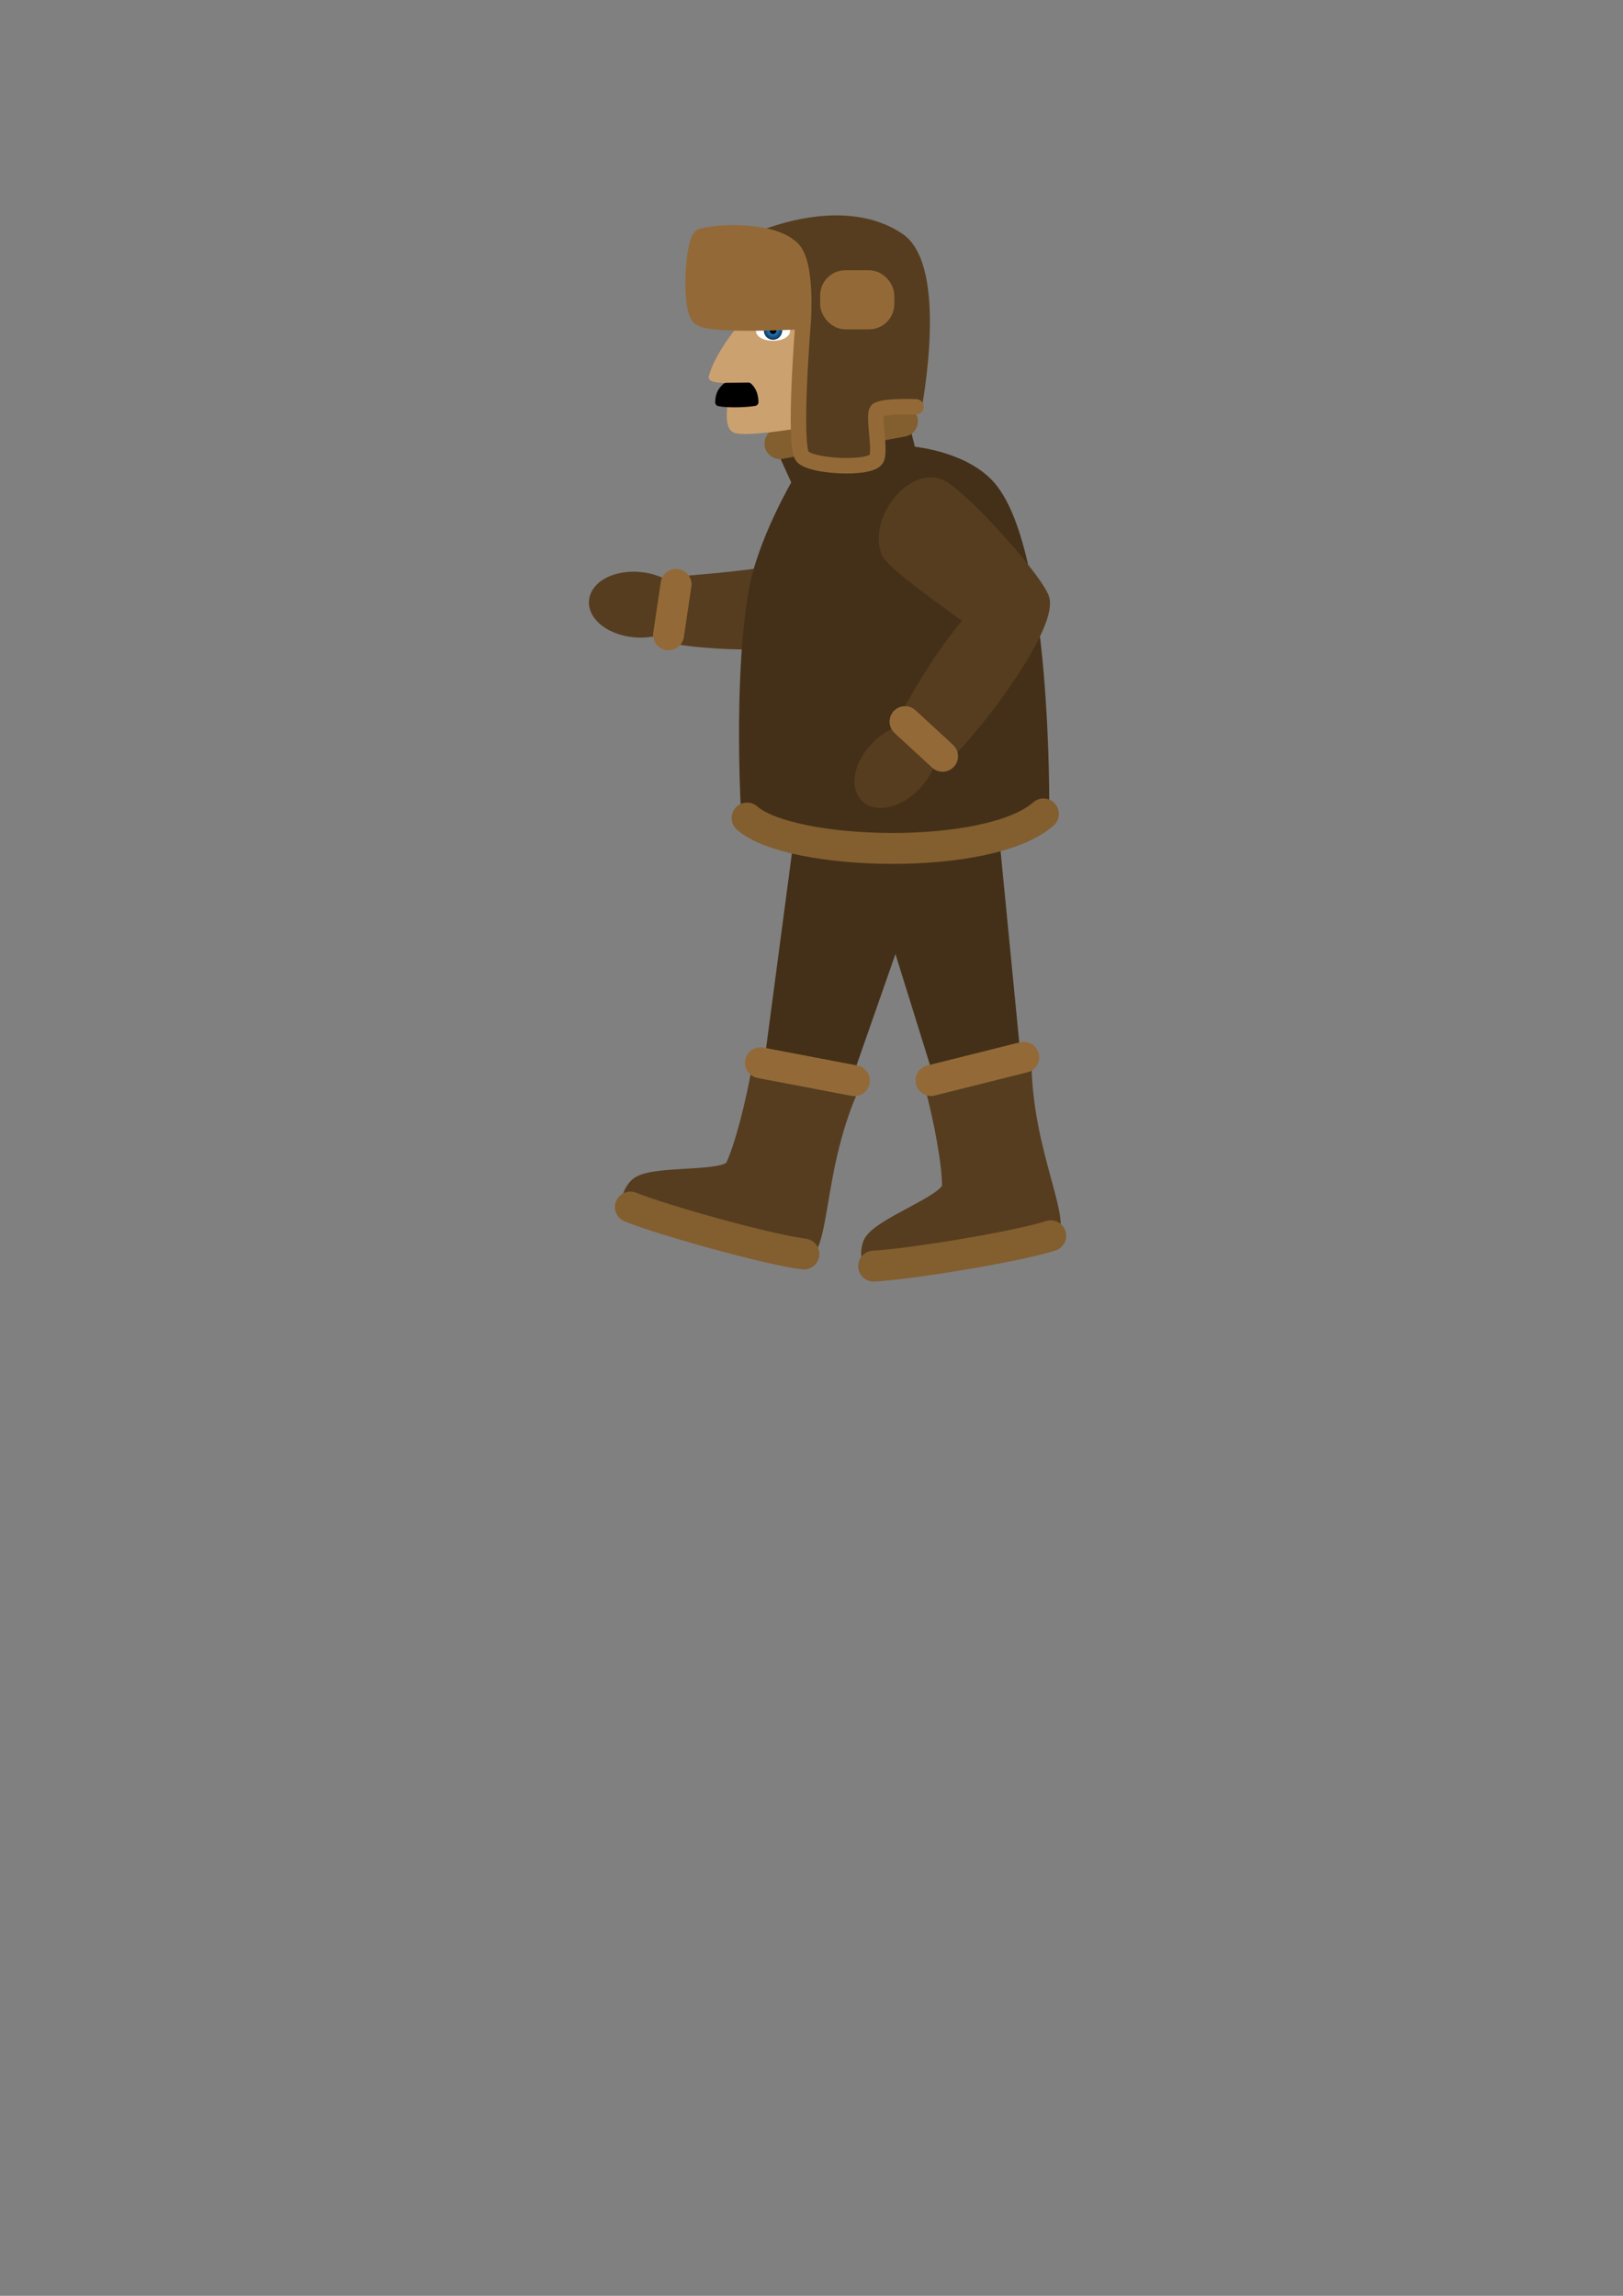 <?xml version="1.0" encoding="UTF-8" standalone="no"?>
<!-- Created with Inkscape (http://www.inkscape.org/) -->

<svg
   width="210mm"
   height="297mm"
   viewBox="0 0 210 297"
   version="1.1"
   id="svg1"
   sodipodi:docname="hunter.svg"
   inkscape:version="1.3.2 (091e20ef0f, 2023-11-25)"
   xmlns:inkscape="http://www.inkscape.org/namespaces/inkscape"
   xmlns:sodipodi="http://sodipodi.sourceforge.net/DTD/sodipodi-0.dtd"
   xmlns:xlink="http://www.w3.org/1999/xlink"
   xmlns="http://www.w3.org/2000/svg"
   xmlns:svg="http://www.w3.org/2000/svg">
  <rect x="0" y="0" width="210" height="297" fill="#808080" stroke="none"/>
  <sodipodi:namedview
     id="namedview1"
     pagecolor="#505050"
     bordercolor="#eeeeee"
     borderopacity="1"
     inkscape:showpageshadow="0"
     inkscape:pageopacity="0"
     inkscape:pagecheckerboard="0"
     inkscape:deskcolor="#505050"
     inkscape:document-units="mm"
     inkscape:zoom="1.0562796"
     inkscape:cx="259.87438"
     inkscape:cy="368.27371"
     inkscape:window-width="1920"
     inkscape:window-height="1006"
     inkscape:window-x="0"
     inkscape:window-y="0"
     inkscape:window-maximized="1"
     inkscape:current-layer="g113" />
  <defs
     id="defs1">
    <clipPath
       clipPathUnits="userSpaceOnUse"
       id="clipPath104">
      <path
         id="path104"
         style="stroke-width:0.1;stroke-linecap:square;paint-order:markers fill stroke;stop-color:#000000"
         d="m 438.251,553.764 859.871,0 v 201.396 l -859.871,0 z"
         sodipodi:nodetypes="ccccc" />
    </clipPath>
    <clipPath
       clipPathUnits="userSpaceOnUse"
       id="clipPath102">
      <path
         id="path102"
         style="stroke-width:0.1;stroke-linecap:square;paint-order:markers fill stroke;stop-color:#000000"
         d="m 438.251,553.764 859.871,0 v 201.396 l -859.871,0 z"
         sodipodi:nodetypes="ccccc" />
    </clipPath>
    <clipPath
       clipPathUnits="userSpaceOnUse"
       id="clipPath5">
      <path
         id="path94"
         style="stroke-width:0.1;stroke-linecap:square;paint-order:markers fill stroke;stop-color:#000000"
         d="m 438.251,553.764 859.871,0 v 201.396 l -859.871,0 z"
         sodipodi:nodetypes="ccccc" />
    </clipPath>
    <linearGradient
       id="swatch28"
       inkscape:swatch="solid">
      <stop
         style="stop-color:#8c7f71;stop-opacity:1;"
         offset="0"
         id="stop28" />
    </linearGradient>
    <linearGradient
       id="linearGradient13"
       inkscape:collect="always">
      <stop
         style="stop-color:#2f9eff;stop-opacity:1;"
         offset="0"
         id="stop14" />
      <stop
         style="stop-color:#000000;stop-opacity:1;"
         offset="0.849"
         id="stop15" />
    </linearGradient>
    <inkscape:path-effect
       effect="spiro"
       id="path-effect4"
       is_visible="true"
       lpeversion="1" />
    <radialGradient
       inkscape:collect="always"
       xlink:href="#linearGradient13"
       id="radialGradient15"
       cx="50.326"
       cy="62.075"
       fx="50.326"
       fy="62.075"
       r="0.803"
       gradientTransform="matrix(2.708,0,0,2.729,-36.243,-126.666)"
       gradientUnits="userSpaceOnUse" />
  </defs>
  <g
     inkscape:groupmode="layer"
     id="g113"
     inkscape:label="leg.R"
     transform="rotate(16.265,65.008,100.402)"
     inkscape:transform-center-x="10.318462"
     inkscape:transform-center-y="32.114366"
     sodipodi:insensitive="true">
    <path
       style="fill:#443018;fill-opacity:1;stroke:#443018;stroke-width:2;stroke-linecap:round;stroke-linejoin:round;stroke-dasharray:none;stroke-opacity:1;paint-order:normal"
       d="m 108.914,126.509 -5.46,-35.622 16.829,-1.884 -1.924,36.604 z"
       id="path110"
       sodipodi:nodetypes="ccccc" />
    <circle
       id="circle110"
       style="fill:#563d1f;stroke:#563d1f;stroke-width:0.265"
       cx="112.517"
       cy="127.827"
       r="0.046" />
    <path
       style="fill:#563d1f;fill-opacity:1;stroke:#563d1f;stroke-width:2;stroke-linecap:round;stroke-linejoin:round;stroke-dasharray:none;stroke-opacity:1;paint-order:normal"
       d="m 107.444,126.65 c 0.669,5.5 0.77,11.363 0.362,13.861 -0.339,2.081 -10.036,3.658 -11.261,5.897 -0.656,1.198 -0.67,3.221 0.908,3.274 4.232,0.141 19.704,0.092 21.632,-0.429 3.344,-0.904 -1.316,-11.304 0.679,-23.781"
       id="path111"
       sodipodi:nodetypes="cssssc" />
    <path
       style="mix-blend-mode:normal;fill:none;fill-opacity:1;stroke:#835e2f;stroke-width:4;stroke-linecap:round;stroke-linejoin:round;stroke-dasharray:none;stroke-opacity:1;paint-order:normal"
       d="m 96.522,149.283 c 4.765,0.459 18.648,0.289 23.246,-0.457"
       id="path112"
       sodipodi:nodetypes="cc" />
    <path
       style="fill:none;fill-opacity:1;stroke:#936a37;stroke-width:4;stroke-linecap:round;stroke-linejoin:round;stroke-dasharray:none;stroke-opacity:1;paint-order:normal"
       d="m 107.444,126.65 12.321,-1.178"
       id="path113" />
  </g>
  <g
     inkscape:groupmode="layer"
     id="layer6"
     inkscape:label="leg.L"
     transform="rotate(-8.586,201.41,46.52)"
     style="display:inline"
     sodipodi:insensitive="true">
    <path
       style="fill:#443018;fill-opacity:1;stroke:#443018;stroke-width:2;stroke-linecap:round;stroke-linejoin:round;stroke-dasharray:none;stroke-opacity:1;paint-order:normal"
       d="m 108.914,126.509 -5.46,-35.622 16.829,-1.884 -1.924,36.604 z"
       id="path109"
       sodipodi:nodetypes="ccccc" />
    <circle
       id="path24"
       style="fill:#563d1f;stroke:#563d1f;stroke-width:0.265"
       cx="112.517"
       cy="127.827"
       r="0.046" />
    <path
       style="fill:#563d1f;fill-opacity:1;stroke:#563d1f;stroke-width:2;stroke-linecap:round;stroke-linejoin:round;stroke-dasharray:none;stroke-opacity:1;paint-order:normal"
       d="m 107.444,126.65 c 0.669,5.5 0.77,11.363 0.362,13.861 -0.339,2.081 -10.036,3.658 -11.261,5.897 -0.656,1.198 -0.67,3.221 0.908,3.274 4.232,0.141 19.704,0.092 21.632,-0.429 3.344,-0.904 -1.316,-11.304 0.679,-23.781"
       id="path25"
       sodipodi:nodetypes="cssssc" />
    <path
       style="mix-blend-mode:normal;fill:none;fill-opacity:1;stroke:#835e2f;stroke-width:4;stroke-linecap:round;stroke-linejoin:round;stroke-dasharray:none;stroke-opacity:1;paint-order:normal"
       d="m 96.522,149.283 c 4.765,0.459 18.648,0.289 23.246,-0.457"
       id="path26"
       sodipodi:nodetypes="cc" />
    <path
       style="fill:none;fill-opacity:1;stroke:#936a37;stroke-width:4;stroke-linecap:round;stroke-linejoin:round;stroke-dasharray:none;stroke-opacity:1;paint-order:normal"
       d="m 107.444,126.65 12.321,-1.178"
       id="path108" />
  </g>
  <g
     inkscape:groupmode="layer"
     id="g22"
     inkscape:label="Arm.R"
     sodipodi:insensitive="true">
    <ellipse
       style="fill:#563d1f;fill-opacity:1;stroke:#563d1f;stroke-width:2;stroke-linecap:round;stroke-linejoin:round;stroke-dasharray:none;stroke-opacity:1;paint-order:normal"
       id="ellipse20"
       transform="rotate(5.055)"
       ry="3.244"
       rx="5.254"
       cy="70.655"
       cx="89.013" />
    <path
       style="fill:#563d1f;fill-opacity:1;stroke:#563d1f;stroke-width:2;stroke-linecap:round;stroke-linejoin:round;stroke-dasharray:none;stroke-opacity:1;paint-order:normal"
       d="m 124.888,70.336 c -0.976,2.321 -12.673,10.701 -15.848,11.681 -3.183,0.982 -15.387,1.627 -22.536,0.112 l 0.973,-6.532 c 6.839,-0.568 11.36,-0.952 19.811,-2.636 0,0 8.319,-9.514 9.981,-9.888 4.04,-0.907 9.039,3.887 7.619,7.263 z"
       id="path21"
       sodipodi:nodetypes="sscccss"
       inkscape:transform-center-x="12.163536"
       inkscape:transform-center-y="4.1789067" />
    <path
       style="fill:none;fill-opacity:1;stroke:#936a37;stroke-width:4;stroke-linecap:round;stroke-linejoin:round;stroke-dasharray:none;stroke-opacity:1;paint-order:normal"
       d="m 87.477,75.597 -0.973,6.532"
       id="path22"
       inkscape:transform-center-x="27.180069"
       inkscape:transform-center-y="-3.359937"
       sodipodi:nodetypes="cc" />
  </g>
  <g
     inkscape:groupmode="layer"
     id="layer4"
     inkscape:label="Body"
     style="display:inline"
     sodipodi:insensitive="true">
    <path
       style="fill:#443018;fill-opacity:1;stroke:#443018;stroke-width:1.5;stroke-linecap:round;stroke-linejoin:round;stroke-dasharray:none;stroke-opacity:1;paint-order:normal"
       d="m 100.92,57.389 2.301,5.06 c 0,0 -4.525,7.661 -5.641,14.221 -2.006,11.79 -0.909,29.157 -0.909,29.157 12.435,5.225 25.19,5.436 38.339,-0.531 0,0 0.444,-34.575 -7.148,-42.605 -3.528,-3.731 -10.077,-4.209 -10.077,-4.209 l -1.019,-3.976 z"
       id="path15"
       sodipodi:nodetypes="ccsccsccc" />
    <path
       style="fill:#936a37;fill-opacity:1;stroke:#835e2f;stroke-width:4;stroke-linecap:round;stroke-linejoin:round;stroke-dasharray:none;stroke-opacity:1;paint-order:normal"
       d="m 100.92,57.389 15.846,-2.884"
       id="path16"
       sodipodi:nodetypes="cc" />
    <path
       style="fill:none;fill-opacity:1;stroke:#835e2f;stroke-width:4;stroke-linecap:round;stroke-linejoin:round;stroke-dasharray:none;stroke-opacity:1;paint-order:normal"
       d="m 96.67,105.827 c 5.639,4.978 31.307,5.68 38.339,-0.531"
       id="path17"
       sodipodi:nodetypes="cc" />
  </g>
  <g
     inkscape:groupmode="layer"
     id="layer5"
     inkscape:label="Arm.L"
     sodipodi:insensitive="true">
    <ellipse
       style="fill:#563d1f;fill-opacity:1;stroke:#563d1f;stroke-width:2;stroke-linecap:round;stroke-linejoin:round;stroke-dasharray:none;stroke-opacity:1;paint-order:normal"
       id="path20"
       cy="152.232"
       cx="9.001"
       rx="5.254"
       ry="3.244"
       transform="rotate(-46.075)" />
    <path
       style="fill:#563d1f;fill-opacity:1;stroke:#563d1f;stroke-width:2;stroke-linecap:round;stroke-linejoin:round;stroke-dasharray:none;stroke-opacity:1;paint-order:normal"
       d="m 121.318,62.893 c 2.417,0.706 12.071,11.376 13.405,14.42 1.337,3.051 -7.493,15.457 -12.765,20.518 l -4.856,-4.476 c 3.374,-5.976 5.036,-8.628 8.821,-13.273 0,0 -10.397,-7.185 -10.957,-8.794 -1.36,-3.911 2.836,-9.422 6.351,-8.395 z"
       id="path18"
       sodipodi:nodetypes="sscccss" />
    <path
       style="fill:none;fill-opacity:1;stroke:#936a37;stroke-width:4;stroke-linecap:round;stroke-linejoin:round;stroke-dasharray:none;stroke-opacity:1;paint-order:normal"
       d="m 117.102,93.355 4.856,4.476"
       id="path19" />
  </g>
  <g
     inkscape:groupmode="layer"
     id="layer2"
     inkscape:label="Head"
     inkscape:highlight-color="#e5db26"
     sodipodi:insensitive="true">
    <path
       style="fill:#cca170;fill-opacity:1;stroke:#cca170;stroke-width:1;stroke-linecap:round;stroke-linejoin:round;stroke-dasharray:none;stroke-opacity:1;paint-order:normal"
       d="m 103.313,54.9 c 0,0 -6.718,1.124 -8.144,0.618 -1.463,-0.519 0.068,-6.545 0.068,-6.545 -0.812,0.13 -2.595,0.111 -3.036,-0.171 0.316,-1.261 1.383,-3.466 3.427,-6.006 L 93.812,40.021 110.917,38.781 v 0"
       id="path5"
       sodipodi:nodetypes="cscccccc" />
    <path
       style="fill:#000000;fill-opacity:1;stroke:#000000;stroke-width:1;stroke-linecap:round;stroke-linejoin:round;stroke-dasharray:none;stroke-opacity:1;paint-order:normal"
       d="m 93.948,50.025 c -0.452,0.427 -0.892,0.875 -0.912,2.023 0.856,0.202 3.355,0.192 4.605,-0.034 -0.037,-0.782 -0.206,-1.491 -0.805,-2.021 z"
       id="path6"
       sodipodi:nodetypes="ccccc" />
  </g>
  <g
     id="layer3"
     inkscape:label="Eye"
     style="fill:#f9f9f9"
     inkscape:groupmode="layer"
     sodipodi:insensitive="true">
    <ellipse
       style="display:inline;fill:#f9f9f9;fill-opacity:1;stroke:#ffffff;stroke-width:1;stroke-linecap:round;stroke-linejoin:round;stroke-dasharray:none;stroke-opacity:1;paint-order:normal"
       id="path7"
       cx="100.023"
       cy="42.795"
       rx="1.708"
       ry="0.79" />
    <ellipse
       style="fill:#000000;fill-opacity:1;stroke:url(#radialGradient15);stroke-width:0.744;stroke-linecap:round;stroke-linejoin:round;stroke-dasharray:none;paint-order:normal"
       id="path8"
       cx="100.023"
       cy="42.747"
       rx="0.82"
       ry="0.838" />
  </g>
  <g
     inkscape:label="Hat"
     inkscape:groupmode="layer"
     id="layer1"
     style="display:inline"
     sodipodi:insensitive="true">
    <path
       style="fill:#563d1f;fill-opacity:1;stroke:#563d1f;stroke-width:1.5;stroke-linecap:round;stroke-linejoin:round;stroke-dasharray:none;stroke-opacity:1;paint-order:normal"
       d="m 118.524,52.634 c 0,0 3.474,-18.016 -2.223,-21.798 -7.933,-5.266 -19.464,0.478 -19.464,0.478 l 7.087,10.271 -0.092,17.476 9.536,0.349 0.185,-6.367 4.971,-0.41"
       id="path4"
       sodipodi:nodetypes="cscccccc" />
    <path
       style="fill:none;stroke:#936a37;stroke-width:2;stroke-linecap:round;stroke-linejoin:round;stroke-dasharray:none;stroke-opacity:1;paint-order:normal;image-rendering:auto"
       d="m 103.924,41.585 c 0,0 -1.318,16.024 -0.092,17.476 1.105,1.309 8.607,1.703 9.536,0.349 0.67,-0.976 -0.522,-5.968 0.185,-6.367 1.035,-0.583 4.971,-0.41 4.971,-0.41"
       id="path2"
       sodipodi:nodetypes="csssc" />
    <rect
       style="fill:#936a37;fill-opacity:1;stroke:#936a37;stroke-width:2;stroke-dasharray:none;stroke-opacity:1"
       id="rect3"
       width="7.592"
       height="5.647"
       x="107.121"
       y="35.958"
       ry="2.268" />
    <path
       style="fill:#936a37;fill-opacity:1;stroke:#936a37;stroke-width:2;stroke-linecap:round;stroke-linejoin:round;stroke-dasharray:none;stroke-opacity:1;paint-order:normal"
       d="m 103.924,41.585 c 0,0 0.568,-7.472 -1.398,-9.411 -2.732,-2.692 -10.238,-2.145 -11.769,-1.6 -1.059,0.377 -1.671,9.153 -0.252,10.511 1.272,1.216 13.419,0.5 13.419,0.5 z"
       id="path3"
       sodipodi:nodetypes="csssc" />
  </g>
</svg>
